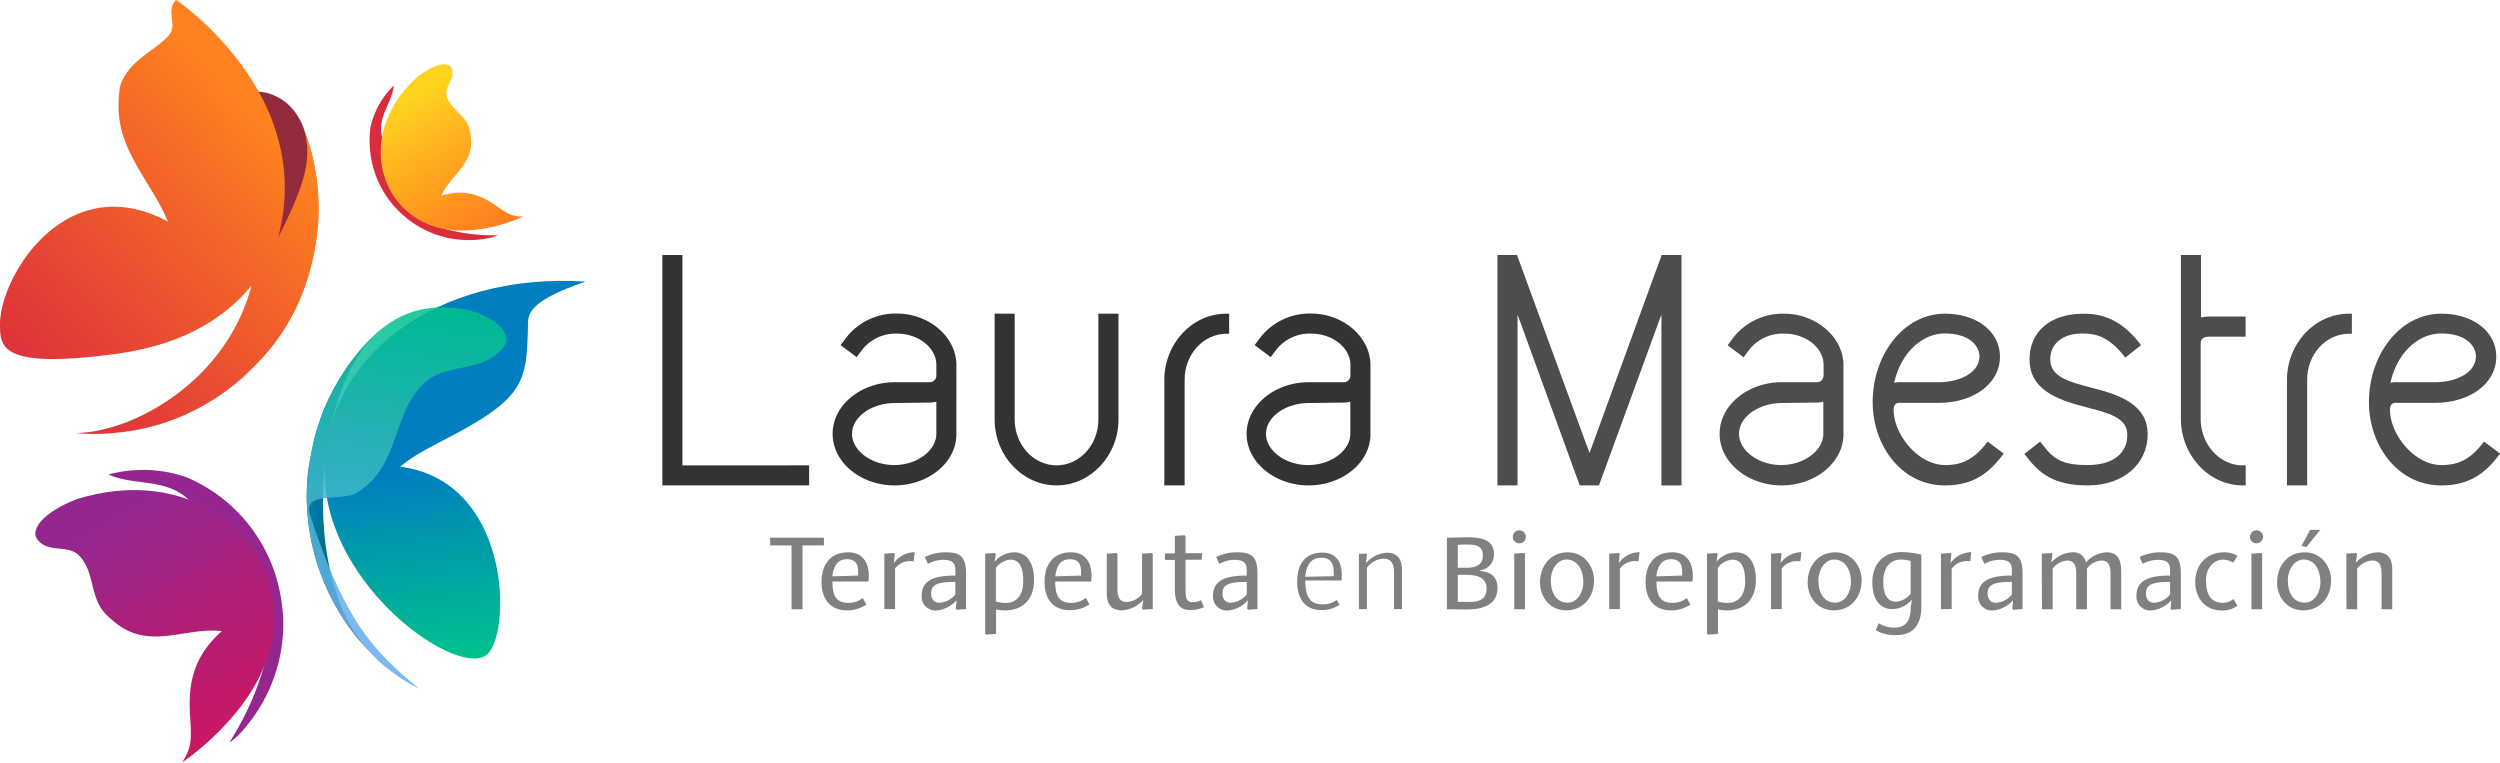 <svg xmlns="http://www.w3.org/2000/svg" xmlns:xlink="http://www.w3.org/1999/xlink" viewBox="0 0 568.7 173.46"><defs><style>.cls-1{isolation:isolate;}.cls-2{fill:#333;}.cls-3{fill:#4d4d4d;}.cls-4{fill:gray;}.cls-5{fill:#93278f;}.cls-13,.cls-15,.cls-6,.cls-9{mix-blend-mode:overlay;}.cls-6{fill:url(#linear-gradient);}.cls-7{fill:#922c3d;}.cls-8{fill:#db2c3d;}.cls-10{fill:url(#linear-gradient-2);}.cls-11{fill:url(#linear-gradient-3);}.cls-12{fill:url(#linear-gradient-4);}.cls-13{opacity:0.86;}.cls-14{fill:url(#linear-gradient-5);}.cls-15{fill:url(#linear-gradient-6);}</style><linearGradient id="linear-gradient" x1="2131.65" y1="210.59" x2="2163.01" y2="145.83" gradientTransform="matrix(-1, 0.05, 0.05, 1, 2178.94, -135.16)" gradientUnits="userSpaceOnUse"><stop offset="0" stop-color="#d4145a"/><stop offset="0.32" stop-color="#c31968"/><stop offset="0.94" stop-color="#98268b"/><stop offset="1" stop-color="#93278f"/></linearGradient><linearGradient id="linear-gradient-2" x1="2251.65" y1="-283.98" x2="2227.31" y2="-366.85" gradientTransform="matrix(-0.86, -0.51, -0.51, 0.86, 1790.2, 1481.95)" gradientUnits="userSpaceOnUse"><stop offset="0" stop-color="#db2c3d"/><stop offset="0.25" stop-color="#e23d37"/><stop offset="0.75" stop-color="#f46828"/><stop offset="1" stop-color="#ff811f"/></linearGradient><linearGradient id="linear-gradient-3" x1="2096.99" y1="-48.87" x2="2121.22" y2="-48.87" gradientTransform="matrix(-0.98, -0.2, -0.2, 0.98, 2136.4, 588.97)" gradientUnits="userSpaceOnUse"><stop offset="0" stop-color="#005117"/><stop offset="0.28" stop-color="#005c42"/><stop offset="0.89" stop-color="#0079ad"/><stop offset="1" stop-color="#007ec0"/></linearGradient><linearGradient id="linear-gradient-4" x1="2075.51" y1="-24.94" x2="2088.9" y2="-66.89" gradientTransform="matrix(-0.98, -0.2, -0.2, 0.98, 2136.4, 588.97)" gradientUnits="userSpaceOnUse"><stop offset="0" stop-color="#00c28d"/><stop offset="0.64" stop-color="#0098ad"/><stop offset="1" stop-color="#007ec0"/></linearGradient><linearGradient id="linear-gradient-5" x1="2103.47" y1="-100.29" x2="2100" y2="-29.6" gradientTransform="matrix(-0.98, -0.2, -0.2, 0.98, 2136.4, 588.97)" gradientUnits="userSpaceOnUse"><stop offset="0" stop-color="#00c28d"/><stop offset="0.43" stop-color="#2bbab4"/><stop offset="1" stop-color="#68aeed"/></linearGradient><linearGradient id="linear-gradient-6" x1="544.96" y1="-720.31" x2="564.39" y2="-760.44" gradientTransform="matrix(0.55, -0.83, 0.83, 0.55, 410.29, 910.84)" gradientUnits="userSpaceOnUse"><stop offset="0" stop-color="#ff6f1f"/><stop offset="0.22" stop-color="#ff801f"/><stop offset="0.64" stop-color="#ffab1f"/><stop offset="1" stop-color="#ffd41f"/></linearGradient></defs><title>logo1Asset 1</title><g class="cls-1"><g id="Layer_2" data-name="Layer 2"><g id="Capa_1" data-name="Capa 1"><path class="cls-2" d="M184.06,105.86v4.56H150.67V58h4.57v47.87Z"/><path class="cls-2" d="M189.41,98.68c0-6.58,6.52-11.73,14.09-11.73h7.95A1.54,1.54,0,0,0,213,85.19V83c0-3.78-3.92-7.11-9-7.11a9.65,9.65,0,0,0-7.76,3.53l-1.37,1.82-3.66-2.74,1.38-1.82a14.2,14.2,0,0,1,11.47-5.35c7.24,0,13.5,5.28,13.5,11.74V98.75c0,6.59-6.52,11.67-14.08,11.67S189.41,105.27,189.41,98.68Zm14-7c-5.22.07-9.59,3.2-9.59,7s4.37,7.11,9.59,7.11,9.59-3.32,9.59-7.11v-7.3a7,7,0,0,1-1.7.2Z"/><path class="cls-2" d="M226.26,95.42V71.36h4.56V95.42c0,5.81,4.31,10.44,9.52,10.44s9.52-4.63,9.52-10.44V71.36h4.57V95.42c0,8.29-6.39,15-14.09,15S226.26,103.71,226.26,95.42Z"/><path class="cls-2" d="M264.86,110.42v-24c0-8.21,6.26-15.06,14.09-15.06h.65v4.56H279c-5.22,0-9.52,4.63-9.52,10.44v24.06Z"/><path class="cls-2" d="M283.58,98.68c0-6.58,6.52-11.73,14.09-11.73h7.95a1.54,1.54,0,0,0,1.57-1.76V83c0-3.78-3.92-7.11-9-7.11a9.65,9.65,0,0,0-7.76,3.53l-1.37,1.82-3.66-2.74,1.38-1.82a14.2,14.2,0,0,1,11.47-5.35c7.24,0,13.5,5.28,13.5,11.74V98.75c0,6.59-6.52,11.67-14.08,11.67S283.58,105.27,283.58,98.68Zm14-7c-5.22.07-9.59,3.2-9.59,7s4.37,7.11,9.59,7.11,9.59-3.32,9.59-7.11v-7.3a7,7,0,0,1-1.7.2Z"/><path class="cls-3" d="M382.51,58v52.43h-4.57V71.55l-14.21,38.87h-4.37L345.21,71.55v38.87h-4.57V58h4.44l16.5,45.06L378,58Z"/><path class="cls-3" d="M391.18,98.68c0-6.58,6.52-11.73,14.09-11.73h8c.26,0,1.56-.07,1.56-1.76V83c0-3.78-3.91-7.11-9-7.11A9.65,9.65,0,0,0,398,79.45l-1.37,1.82L393,78.53l1.37-1.82a14.22,14.22,0,0,1,11.48-5.35c7.24,0,13.5,5.28,13.5,11.74V98.75c0,6.59-6.53,11.67-14.09,11.67S391.18,105.27,391.18,98.68Zm14-7c-5.21.07-9.58,3.2-9.58,7s4.37,7.11,9.58,7.11,9.59-3.32,9.59-7.11v-7.3a7,7,0,0,1-1.69.2Z"/><path class="cls-3" d="M426,91.45c0-10.7,7-20.09,16.43-20.09,7.37,0,12.52,4.17,12.52,9.78,0,6.07-5.93,10.5-14,10.5H432c-1.11,0-1.24,1.11-1.24,1.57,0,5.54,5.48,12.58,11.74,12.58,3.78,0,6.58-1.24,9.65-5.34l3.65,2.73c-3.19,4.31-6.78,7.24-13.37,7.24C432.59,110.42,426,101.42,426,91.45Zm4.89-4.37a6,6,0,0,1,1-.13h8.87c5.74,0,9.52-2.55,9.52-5.87,0-2.35-2.21-5.22-7.89-5.22C437,75.86,432.27,80.62,430.9,87.08Z"/><path class="cls-3" d="M460.51,103.25l3.58-2.8c2.81,3.71,4.44,5.34,10.83,5.34,5.74,0,9-2.67,9-6.84,0-4-4.31-5-9.39-6.33-7-1.76-12.85-4.17-12.85-10.89,0-6.33,4.76-10.37,12.26-10.37,4.5,0,8.87,1.5,13.11,7.17l-3.59,2.81c-3.65-4.76-6.65-5.48-9.78-5.48-4.57,0-7.3,2.41-7.3,5.87,0,4,4.3,5.15,9.39,6.46,6.78,1.69,12.78,4,12.78,10.62s-5.41,11.61-13.63,11.61C467.16,110.42,463.83,107.75,460.51,103.25Z"/><path class="cls-3" d="M510.2,105.86h.65v4.56h-.65c-7.76,0-14.09-6.91-14.09-15.13V58h4.57V72.21a10.1,10.1,0,0,1,2-.2h8.15v4.57H502.7c-2,0-2.09,1-2.09,1.5V95.36C500.68,101.23,505,105.86,510.2,105.86Z"/><path class="cls-3" d="M520.24,110.42v-24c0-8.21,6.26-15.06,14.09-15.06H535v4.56h-.65c-5.22,0-9.52,4.63-9.52,10.44v24.06Z"/><path class="cls-3" d="M538.89,91.45c0-10.7,7-20.09,16.44-20.09,7.37,0,12.52,4.17,12.52,9.78,0,6.07-5.94,10.5-14,10.5h-8.94c-1.11,0-1.24,1.11-1.24,1.57,0,5.54,5.48,12.58,11.74,12.58,3.78,0,6.59-1.24,9.65-5.34l3.66,2.73c-3.2,4.31-6.79,7.24-13.37,7.24C545.48,110.42,538.89,101.42,538.89,91.45Zm4.89-4.37a5.94,5.94,0,0,1,1.05-.13h8.87c5.74,0,9.52-2.55,9.52-5.87,0-2.35-2.22-5.22-7.89-5.22C549.85,75.86,545.15,80.62,543.78,87.08Z"/><path class="cls-4" d="M180.06,124.06h-4.87v-1.75h12.23v1.75h-4.87v14.53h-2.49Z"/><path class="cls-4" d="M186.89,132.42c0-4.14,2.12-6.78,6.05-6.78,3.25,0,4.69,2.28,4.69,5.31a8.18,8.18,0,0,1-.09,1.28l-.06.06h-8.12c0,3.43,1,4.85,3.67,4.85a5.24,5.24,0,0,0,3.23-1.1l.83,1.48a7.74,7.74,0,0,1-4.4,1.32C188.71,138.84,186.89,136.07,186.89,132.42Zm8.32-1.49c0-.31,0-.58,0-.8,0-2-.78-2.92-2.53-2.92-2.15,0-3.06,1.54-3.34,3.9Z"/><path class="cls-4" d="M201.17,125.94l2.19-.14.2.21-.23,2h.07a5.94,5.94,0,0,1,4.67-2.4l-.24,2.1a3.27,3.27,0,0,0-.68-.07,4.2,4.2,0,0,0-3.54,1.71v9.2h-2.44Z"/><path class="cls-4" d="M209.66,135.49c0-3.83,3.52-4.56,7.66-4.56v-.81c0-1.51-.07-2.77-2.79-2.77a7,7,0,0,0-3.44.93l-.71-1.56a10.44,10.44,0,0,1,4.77-1.08c3.48,0,4.61,1.16,4.61,4.91v8l-2.13.15-.21-.22.18-1.87-.07,0a6.9,6.9,0,0,1-4.61,2.27A3.15,3.15,0,0,1,209.66,135.49Zm7.66-.26v-2.86c-4.33,0-5.5.74-5.5,2.61,0,1.44.8,2.13,1.86,2.13A5,5,0,0,0,217.32,135.23Z"/><path class="cls-4" d="M224.11,144.15V125.94l2.18-.15.23.23-.26,1.7h.06a5.9,5.9,0,0,1,4.38-2.08c2.88,0,4.52,2.41,4.52,6.26,0,4.3-2.4,6.95-6.63,6.95a8.27,8.27,0,0,1-2-.24v5.6l-2.23.15Zm8.65-12c0-3.27-.92-4.84-2.93-4.84a4.57,4.57,0,0,0-3.28,1.86v7.65a7.22,7.22,0,0,0,2.24.33C231,137.19,232.76,135.7,232.76,132.19Z"/><path class="cls-4" d="M237.61,132.42c0-4.14,2.11-6.78,6-6.78,3.25,0,4.69,2.28,4.69,5.31a10.16,10.16,0,0,1-.08,1.28l-.06.06h-8.12c0,3.43,1,4.85,3.67,4.85A5.21,5.21,0,0,0,247,136l.83,1.48a7.69,7.69,0,0,1-4.4,1.32C239.42,138.84,237.61,136.07,237.61,132.42Zm8.31-1.49c0-.31,0-.58,0-.8,0-2-.78-2.92-2.53-2.92-2.15,0-3.06,1.54-3.33,3.9Z"/><path class="cls-4" d="M251.77,135v-9.06l2.2-.14.23.21v7.73c0,1.38.07,3.19,2.09,3.19a4.56,4.56,0,0,0,3.51-1.85v-9.14l2.22-.14.21.21,0,12.53-2.22.13-.22-.2.28-1.9H260a7.11,7.11,0,0,1-4.79,2.27C252.93,138.84,251.77,137.56,251.77,135Z"/><path class="cls-4" d="M267.26,133.83v-6.45H265v-1.49h2.26v-4l2.22-.13.21.2v3.88h3.81l-.16,1.49h-3.65v6.45c0,1.81,0,3.22,1.63,3.22a4,4,0,0,0,1.9-.48l.67,1.58a7,7,0,0,1-3,.67C267.75,138.82,267.26,136.44,267.26,133.83Z"/><path class="cls-4" d="M275.94,135.49c0-3.83,3.53-4.56,7.67-4.56v-.81c0-1.51-.07-2.77-2.8-2.77a7.12,7.12,0,0,0-3.44.93l-.71-1.56a10.49,10.49,0,0,1,4.78-1.08c3.48,0,4.6,1.16,4.6,4.91v8l-2.12.15-.22-.22.18-1.87-.07,0a6.85,6.85,0,0,1-4.6,2.27A3.15,3.15,0,0,1,275.94,135.49Zm7.67-.26v-2.86c-4.33,0-5.51.74-5.51,2.61,0,1.44.81,2.13,1.86,2.13A5.06,5.06,0,0,0,283.61,135.23Z"/><path class="cls-4" d="M295.08,132.34c0-4.3,2.08-6.63,5.7-6.63,3.07,0,4.44,2,4.44,5.08a11.74,11.74,0,0,1-.06,1.26l-.05,0h-8.18c0,4,1.29,5.44,4,5.44a5.54,5.54,0,0,0,3.17-1l.61,1.09a7.22,7.22,0,0,1-4.06,1.2C297,138.82,295.08,136.29,295.08,132.34Zm8.32-1.27c0-.36,0-.65,0-.89,0-2.29-.94-3.3-2.83-3.3-2.28,0-3.38,1.53-3.66,4.33Z"/><path class="cls-4" d="M309.12,126l1.66-.09.16.13-.21,2h.06a6.74,6.74,0,0,1,4.75-2.31c2.14,0,3.38,1.33,3.38,3.84v9h-1.81v-8.1c0-1.34-.08-3.38-2.41-3.38a4.91,4.91,0,0,0-3.76,2.09v9.39h-1.82Z"/><path class="cls-4" d="M329.14,138.59V122.31c1.7,0,3.38-.09,4.5-.09,3.63,0,6.21.66,6.21,3.88a3.61,3.61,0,0,1-3.21,3.66v.12c2.22.16,4,1.14,4,3.84,0,3.45-2.56,4.93-7.2,4.93C332.15,138.65,330.65,138.6,329.14,138.59Zm8.18-12.21c0-2.16-1.46-2.51-3.65-2.51-.69,0-1.57,0-2.05.09v5.19c.53,0,1.25,0,2,0C336.28,129.17,337.32,128.05,337.32,126.38Zm.84,7.52c0-1.88-1.08-3.13-4.64-3.14h-1.9v6.16c.7,0,1.62,0,2.27,0C335.8,137,338.16,136.7,338.16,133.9Z"/><path class="cls-4" d="M344.14,122.2a1.48,1.48,0,1,1,1.46,1.4A1.44,1.44,0,0,1,344.14,122.2Zm.32,3.74,2.21-.15.23.21v12.59h-2.44Z"/><path class="cls-4" d="M350.33,132.47c0-3.46,2.11-6.83,6.34-6.83,3.63,0,5.93,3.1,5.94,6.4,0,3.48-2.18,6.8-6.35,6.8C352.7,138.84,350.33,136,350.33,132.47Zm9.85-.1c0-2.62-1.24-5.09-3.84-5.09-2,0-3.57,2.17-3.57,4.81s1.2,5,3.84,5C358.79,137.13,360.18,134.78,360.18,132.37Z"/><path class="cls-4" d="M366.06,125.94l2.19-.14.2.21-.23,2h.07a5.93,5.93,0,0,1,4.67-2.4l-.24,2.1a3.27,3.27,0,0,0-.68-.07,4.2,4.2,0,0,0-3.54,1.71v9.2h-2.44Z"/><path class="cls-4" d="M374.34,132.42c0-4.14,2.11-6.78,6.05-6.78,3.25,0,4.69,2.28,4.69,5.31a8.18,8.18,0,0,1-.09,1.28l-.06.06h-8.11c0,3.43,1,4.85,3.66,4.85a5.24,5.24,0,0,0,3.23-1.1l.83,1.48a7.74,7.74,0,0,1-4.4,1.32C376.15,138.84,374.34,136.07,374.34,132.42Zm8.32-1.49c0-.31,0-.58,0-.8,0-2-.78-2.92-2.53-2.92-2.15,0-3.06,1.54-3.34,3.9Z"/><path class="cls-4" d="M388.31,144.15V125.94l2.18-.15.23.23-.25,1.7h.06a5.88,5.88,0,0,1,4.38-2.08c2.88,0,4.52,2.41,4.52,6.26,0,4.3-2.4,6.95-6.63,6.95a8.27,8.27,0,0,1-2-.24v5.6l-2.23.15Zm8.66-12c0-3.27-.92-4.84-2.94-4.84a4.53,4.53,0,0,0-3.27,1.86v7.65a7.17,7.17,0,0,0,2.24.33C395.16,137.19,397,135.7,397,132.19Z"/><path class="cls-4" d="M402.88,125.94l2.18-.14.21.21-.23,2h.07a5.91,5.91,0,0,1,4.67-2.4l-.24,2.1a3.3,3.3,0,0,0-.69-.07,4.21,4.21,0,0,0-3.54,1.71v9.2h-2.43Z"/><path class="cls-4" d="M411.21,132.47c0-3.46,2.11-6.83,6.33-6.83,3.63,0,5.94,3.1,5.95,6.4,0,3.48-2.18,6.8-6.36,6.8C413.57,138.84,411.21,136,411.21,132.47Zm9.85-.1c0-2.62-1.24-5.09-3.84-5.09-2,0-3.58,2.17-3.58,4.81s1.2,5,3.84,5C419.66,137.13,421.06,134.78,421.06,132.37Z"/><path class="cls-4" d="M426.69,143.35l.68-1.58a6.32,6.32,0,0,0,3.61,1c2.23,0,3.65-1.23,3.65-4.45l.27-1.83h-.07a5.92,5.92,0,0,1-4.36,2.07c-2.87,0-4.55-2.29-4.55-6.1,0-4.21,2.49-6.87,6.67-6.87a21.53,21.53,0,0,1,4.47.56v12c0,3.49-1.5,6.32-5.66,6.32A8.49,8.49,0,0,1,426.69,143.35Zm7.94-8.27,0-7.46a7.86,7.86,0,0,0-2.22-.33c-2.27,0-4,1.62-4,5,0,3.12,1,4.58,2.92,4.58A4.72,4.72,0,0,0,434.63,135.08Z"/><path class="cls-4" d="M441.53,125.94l2.18-.14.21.21-.23,2h.07a5.93,5.93,0,0,1,4.67-2.4l-.24,2.1a3.3,3.3,0,0,0-.69-.07,4.18,4.18,0,0,0-3.53,1.71v9.2h-2.44Z"/><path class="cls-4" d="M450,135.49c0-3.83,3.52-4.56,7.66-4.56v-.81c0-1.51-.07-2.77-2.79-2.77a7.13,7.13,0,0,0-3.45.93l-.71-1.56a10.49,10.49,0,0,1,4.78-1.08c3.48,0,4.6,1.16,4.6,4.91v8l-2.12.15-.21-.22.18-1.87-.08,0a6.85,6.85,0,0,1-4.6,2.27A3.15,3.15,0,0,1,450,135.49Zm7.66-.26v-2.86c-4.33,0-5.51.74-5.51,2.61,0,1.44.81,2.13,1.86,2.13A5,5,0,0,0,457.68,135.23Z"/><path class="cls-4" d="M464.46,125.94l2.21-.14.23.21-.27,1.89h.06a6.84,6.84,0,0,1,4.68-2.26,2.88,2.88,0,0,1,3.13,2.25h.05a6.73,6.73,0,0,1,4.64-2.25c2.76,0,3.35,1.91,3.35,4.67v8.28H480.1v-7.87c0-1.47-.12-3.21-2-3.21a4.32,4.32,0,0,0-3.36,1.86v9.22h-2.44v-7.87c0-1.44-.12-3.21-2-3.21a4.36,4.36,0,0,0-3.36,1.87v9.21h-2.44Z"/><path class="cls-4" d="M486,135.49c0-3.83,3.53-4.56,7.66-4.56v-.81c0-1.51-.07-2.77-2.79-2.77a7.08,7.08,0,0,0-3.44.93l-.71-1.56a10.48,10.48,0,0,1,4.77-1.08c3.48,0,4.61,1.16,4.61,4.91v8l-2.12.15-.22-.22.18-1.87-.07,0a6.88,6.88,0,0,1-4.61,2.27A3.15,3.15,0,0,1,486,135.49Zm7.66-.26v-2.86c-4.32,0-5.5.74-5.5,2.61,0,1.44.8,2.13,1.86,2.13A5,5,0,0,0,493.65,135.23Z"/><path class="cls-4" d="M499.37,132.33c0-3.48,2.27-6.69,6.56-6.69a5.77,5.77,0,0,1,3.05.8L508,128a4.26,4.26,0,0,0-2.34-.69c-2.16,0-3.85,2-3.83,4.67,0,2.93.84,5.15,3.94,5.15a3.52,3.52,0,0,0,2.29-.89l.91,1.56a5.87,5.87,0,0,1-3.55,1.07C501.39,138.84,499.37,135.82,499.37,132.33Z"/><path class="cls-4" d="M511.83,122.2a1.48,1.48,0,1,1,1.46,1.4A1.44,1.44,0,0,1,511.83,122.2Zm.32,3.74,2.21-.15.23.21v12.59h-2.44Z"/><path class="cls-4" d="M518,132.47c0-3.46,2.11-6.83,6.33-6.83,3.63,0,5.94,3.1,5.95,6.4,0,3.48-2.18,6.8-6.36,6.8C520.38,138.84,518,136,518,132.47Zm9.85-.1c0-2.62-1.24-5.09-3.84-5.09-2,0-3.58,2.17-3.58,4.81s1.2,5,3.84,5C526.47,137.13,527.87,134.78,527.87,132.37Zm-4.32-8.17,2-3.67,2.28,0-3.14,3.92Z"/><path class="cls-4" d="M533.75,125.94l2.21-.14.23.21-.28,1.89H536a7.18,7.18,0,0,1,4.81-2.26c2.21,0,3.38,1.29,3.38,3.82v9.13h-2.43v-7.92c0-1.39-.09-3.16-2.08-3.16a4.58,4.58,0,0,0-3.47,1.87v9.21h-2.44Z"/><path class="cls-5" d="M53.38,166.93c-.36.6-.83,1.39-1.17,2a15.46,15.46,0,0,0,2.89-2.64,34.18,34.18,0,0,0,3.18-4.11,35.39,35.39,0,0,0,2.93-5.29,36.14,36.14,0,0,0,3.14-17.45,40.66,40.66,0,0,0-1.5-8.07,34.67,34.67,0,0,0-2.28-5.74,35.26,35.26,0,0,0-3.13-5.15,35.67,35.67,0,0,0-3.9-4.51,35.19,35.19,0,0,0-4.57-3.8,37.21,37.21,0,0,0-5.19-3l-1.35-.61a30.39,30.39,0,0,0-17.76-.63c5.39,2.47,11.84,1,16.9,4.65,4.41,3.15,6.12,8.4,9.62,12.25,2.38,2.62,6.42,4,8.27,7C65.32,141.24,58.51,158.43,53.38,166.93Z"/><path class="cls-6" d="M61.45,147.42c-3.51,14.4-18.34,24.89-20,26,2-3.08,2.16-5,1.83-9.84-.43-6.27-.26-13.51,7.2-20-7.71-1-15.75,4-23.25-1.2a22,22,0,0,1-3.29-2.81c-3.5-3.69-2.38-9.44-5.88-13.13-2.66-2.8-7.51-.34-9.78-4.08-.15-.24-1.3-2.45,3.27-5.75a27.59,27.59,0,0,1,6.27-3.17c28.31-8.49,48.93,12.23,43.65,33.9Z"/><path class="cls-7" d="M63,76.61a7.61,7.61,0,0,0-.69-1.88c-2.3-4.15-1.16-10.09.73-19.93,2.1-11,2.61-13.58-3.57-21.61-2.1-2.73-4.72-6.14-4.53-9.26.27-4.56,7.38-3.66,11.2.4a14.31,14.31,0,0,1,2.77,4.36c.56,1.62,1.3,3.79,1.77,5.44a48.3,48.3,0,0,1,1.44,7.76,53,53,0,0,1,.22,8,48.57,48.57,0,0,1-1.06,8,63,63,0,0,1-2.41,8c-.88,2-2.12,4.68-3.15,6.63-.83,1.35-1.93,3.15-2.83,4.46l.11-.36Z"/><path class="cls-8" d="M27.75,98.33C42.59,96.27,53.07,88,58,83.25l-2.2,2.13a54.72,54.72,0,0,1-6.24,4.85,51.23,51.23,0,0,1-6.87,3.82,52.27,52.27,0,0,1-7.36,2.73,47.83,47.83,0,0,1-7.74,1.57l-1.7.18c.55-.06,1.3-.12,1.86-.2Z"/><g class="cls-9"><path class="cls-10" d="M0,73.92c.05,4.8.1,9.77,23.79,6.91,6.2-.75,20.74-2.51,31.42-13.59.62-.65,1.39-1.57,2-2.24C51.32,87.27,29.57,98.51,17.1,98.5a47.66,47.66,0,0,0,8.79,0l1.7-.18a52,52,0,0,0,7.74-1.57,50.37,50.37,0,0,0,7.36-2.73c18-9.14,28.27-23.51,29.74-43.88a50.53,50.53,0,0,0-1.65-15.73C70.28,32.8,69.6,30.6,69,29c2.29,7.13.17,13.26-5.78,25.16C72.07,21.67,40.4.19,40.07,0a4.27,4.27,0,0,0-.5.54c-1.59,2.35.86,5.37-1.28,7.63-3.13,3.31-7.68,5.1-10,9.28-.92,1.64-1.16,2.09-1.31,6.05-.4,10.7,7.53,17.92,11.22,26.91C15.16,38-.11,62.87,0,73.92Z"/></g><path class="cls-11" d="M74.85,128.64c2.4,11.83,6.72,17,10.94,21.34-1.45-1.48-3.33-3.5-4.68-5.07a50,50,0,0,1-4.55-6.67,51.54,51.54,0,0,1-5.7-14.94,51.11,51.11,0,0,1-.77-16.22c.37-2.39,1-5.57,1.54-7.92,1.71-5.34,1.71-5.34,2.89-7.91A51.06,51.06,0,0,1,83.6,77.79l2.09-2.1C74.4,86.62,71.31,111.2,74.85,128.64Z"/><path class="cls-12" d="M111.07,148.64C105.16,155.05,74.35,134,73.86,108c-.5-26.84,25.57-46.14,59.37-43.94-13,4.38-13.07,7.44-13.12,9.67-.32,13.21-.4,16.77-19.48,26.53-5.78,3-6.91,3.82-9.64,5.89,24.88,3.2,25.43,36.6,20.08,42.5Z"/><g class="cls-13"><path class="cls-14" d="M87.71,151.69a39.27,39.27,0,0,0,7.67,5c-9.3-7.83-16.65-14-24.87-39.71-1.68-5.24,7.22-2.92,10.61-4.85a17.9,17.9,0,0,0,3.28-2.59C90.71,103.21,90,93.06,96.67,87c5.23-4.77,14.12-1.89,18.34-8.77.72-1.19.09-5.22-8.37-7.7-10.61-2-16.34,1.33-21,5.21l-2.09,2.1a48.34,48.34,0,0,0-5,6.31,49,49,0,0,0-4,7.15,48.36,48.36,0,0,0-2.89,7.91c-.55,2.35-1.18,5.52-1.54,7.92-.4,5.44-.4,5.44-.26,8.21a51.27,51.27,0,0,0,6.73,23,50.71,50.71,0,0,0,4.55,6.67c1.35,1.56,3.22,3.6,4.68,5.07.57.51,1.33,1.22,1.92,1.71Z"/></g><path class="cls-8" d="M111.8,53.52h1.43a9,9,0,0,1-2.32.69,20.68,20.68,0,0,1-3.19.38,23.1,23.1,0,0,1-3.75-.13,22,22,0,0,1-3.61-.73,22.66,22.66,0,0,1-3.44-1.31,21.77,21.77,0,0,1-3.21-1.88,24.91,24.91,0,0,1-3.81-3.37,21.57,21.57,0,0,1-2.31-3,22.54,22.54,0,0,1-2.88-6.82,21.32,21.32,0,0,1-.56-3.64,22,22,0,0,1,0-3.73l.1-.91a18.87,18.87,0,0,1,5.35-9.63C89.23,23.06,86.4,26,86.7,29.87c.27,3.34,2.5,5.93,3.43,9,.64,2.1.09,4.69,1.08,6.63C94.35,51.64,105.65,53.52,111.8,53.52Z"/><path class="cls-15" d="M98.87,51.56c8.77,2.74,19.07-1.77,20.22-2.3-2.27.05-3.33-.44-5.81-2.17-3.19-2.23-7.09-4.46-12.9-2.56,1.93-4.42,7.16-7.08,6.8-12.72a14.1,14.1,0,0,0-.44-2.65c-.84-3-4.25-4.27-5.09-7.31-.64-2.31,2.21-4.1,1-6.49-.08-.16-.89-1.48-4.1-.11a16.82,16.82,0,0,0-3.69,2.32c-13.55,12.31-9.14,29.87,4.05,34Z"/></g></g></g></svg>